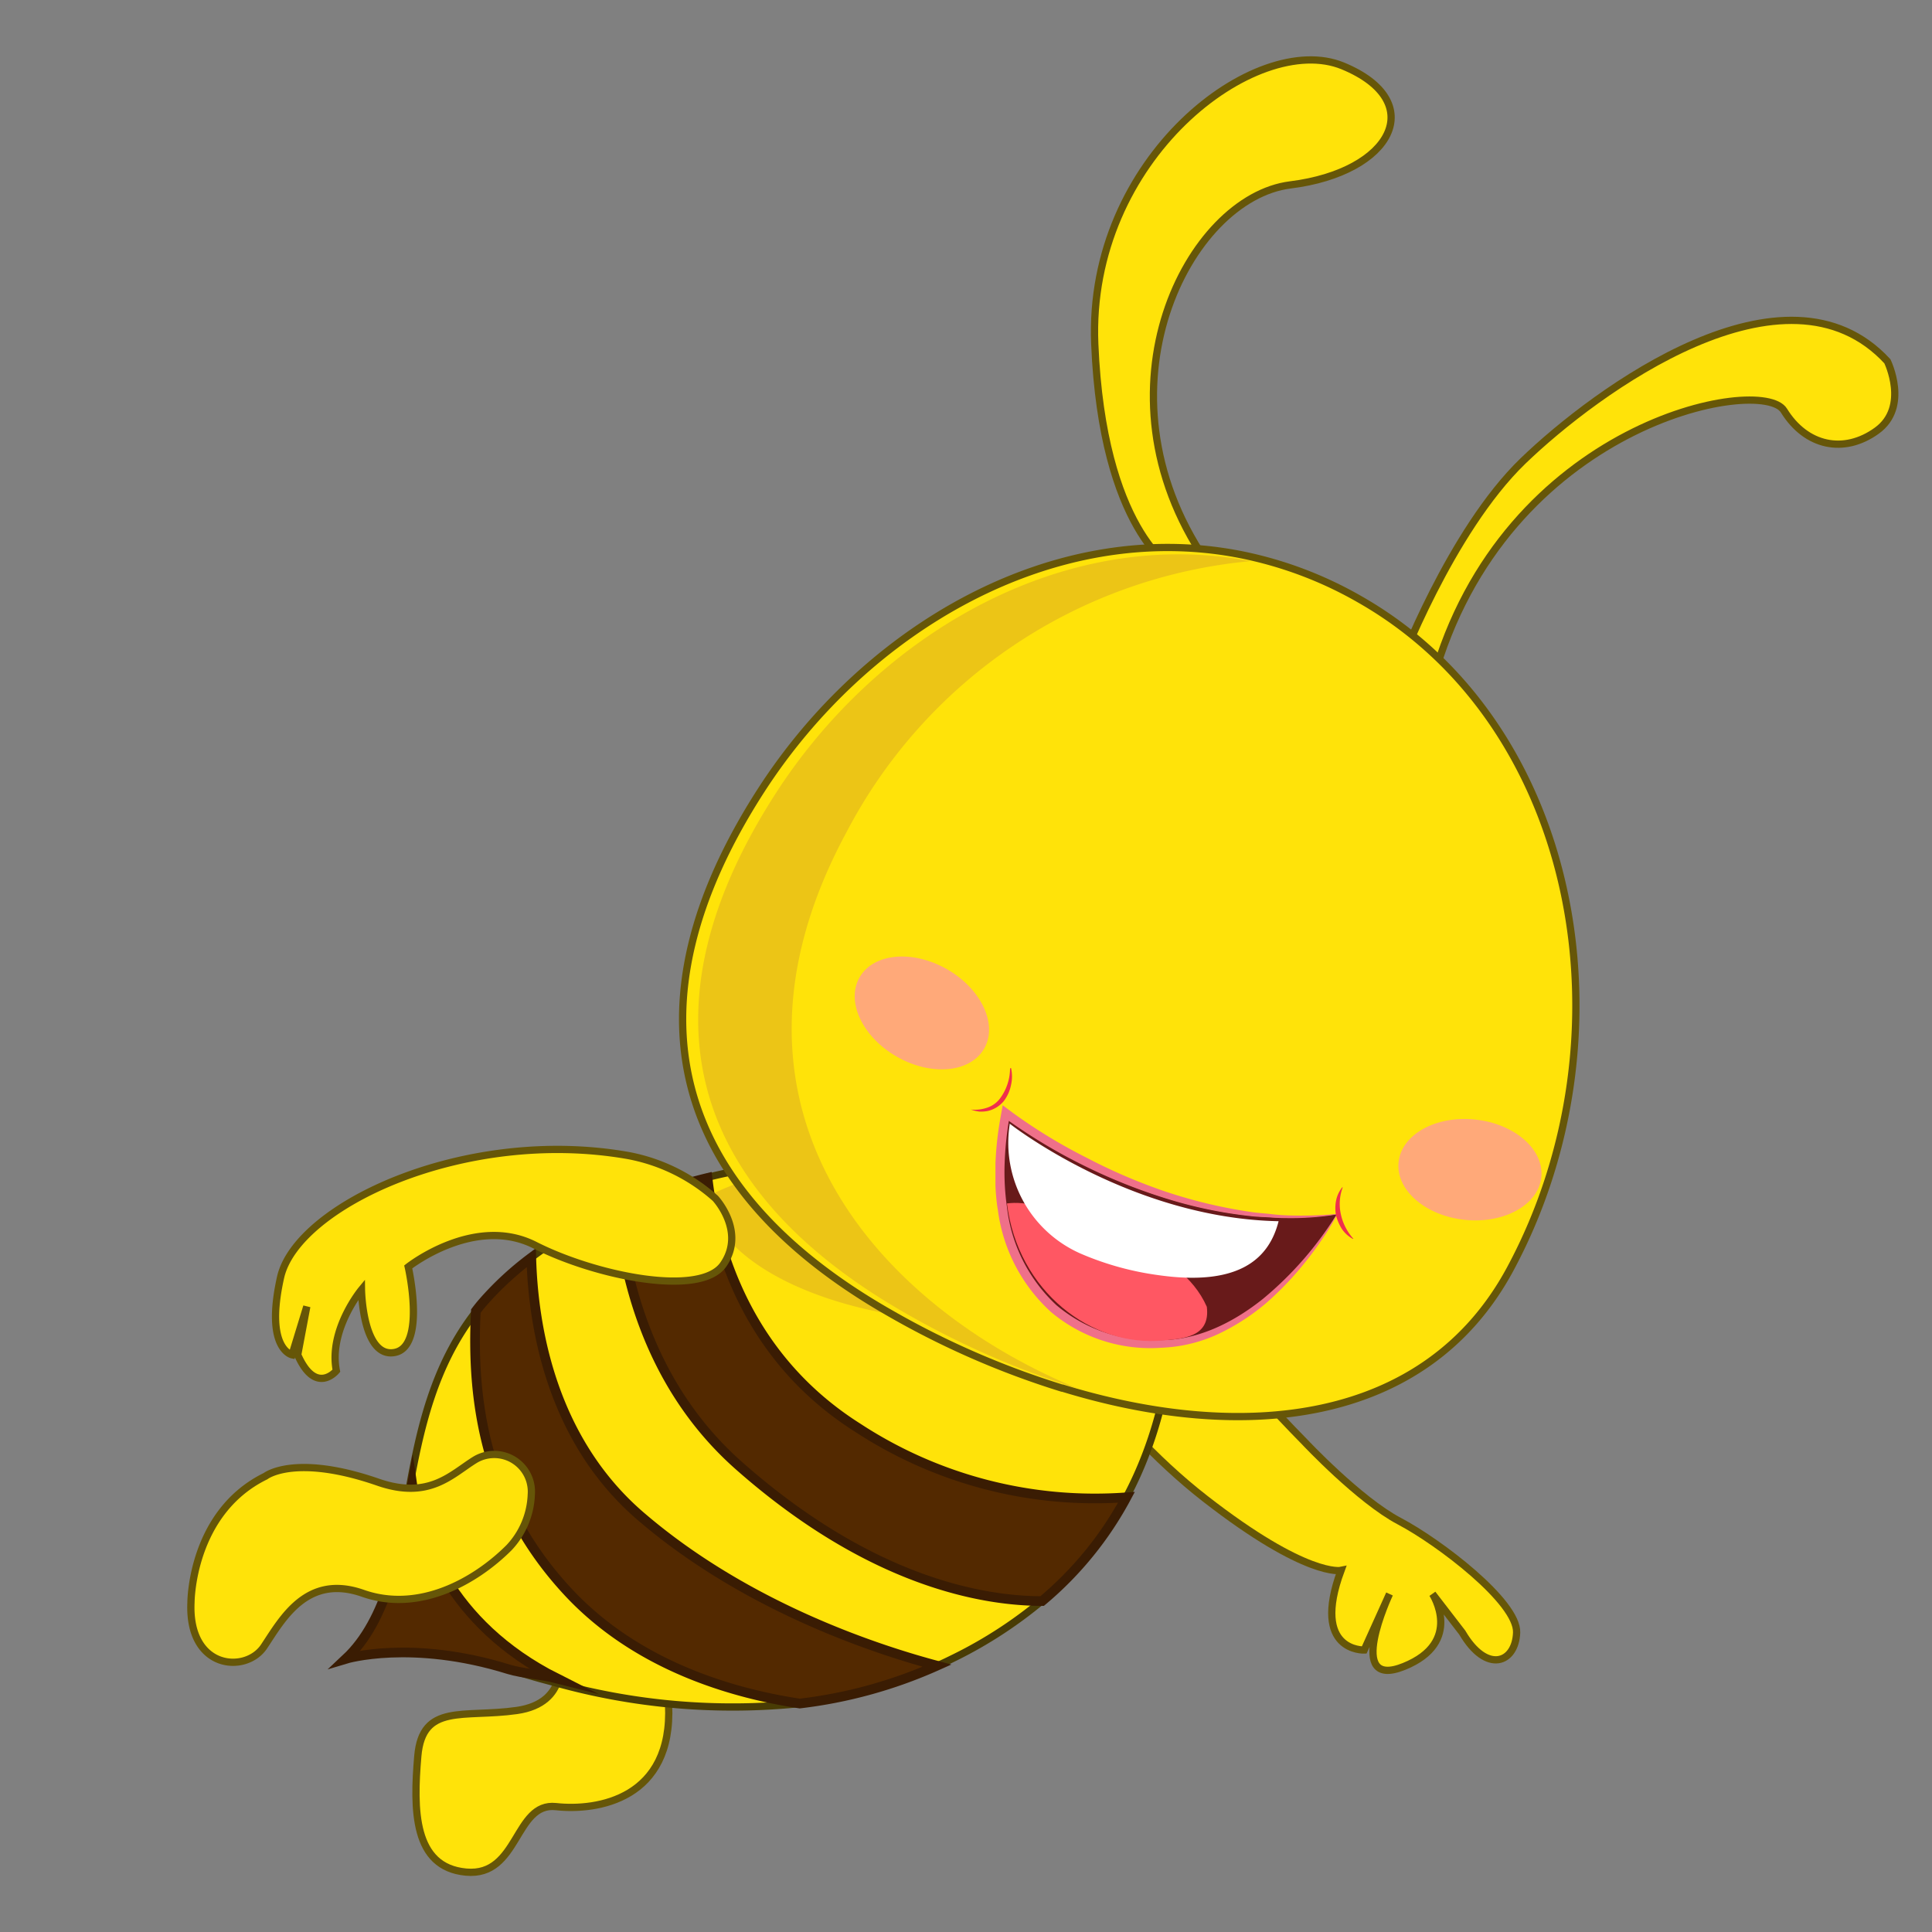 <svg id="b05b72ae-90cc-413c-aace-36ef64d6eec8" data-name="Layer 1" xmlns="http://www.w3.org/2000/svg" width="200" height="200" viewBox="0 0 200 200">
  <rect x="0" y="0" width="200" height="200" fill="#808080" stroke="none"/>
  <defs>
    <style>
      .a38c0374-2dd9-4244-9986-419405d14feb, .b84e9531-bfa3-4d14-8236-76c8bf5891c6 {
        fill: #ffe309;
        stroke-width: 0.75px;
      }

      .a38c0374-2dd9-4244-9986-419405d14feb {
        stroke: #665608;
      }

      .a38c0374-2dd9-4244-9986-419405d14feb, .a9c33aec-7b58-4c29-84b3-2b5ffe8197a0, .b84e9531-bfa3-4d14-8236-76c8bf5891c6 {
        stroke-miterlimit: 10;
      }

      .b84e9531-bfa3-4d14-8236-76c8bf5891c6 {
        stroke: #493c05;
      }

      .bb6d5474-8c5d-40f6-b2a9-b5d5d744d6f3 {
        fill: #ecc516;
      }

      .a9c33aec-7b58-4c29-84b3-2b5ffe8197a0 {
        fill: #532900;
        stroke: #3a1c03;
      }

      .e39f2b4a-11d1-41af-b8bf-901ec5f960b3 {
        fill: #681a1a;
      }

      .b6ec6214-ac31-4742-b6ea-b7bf3ec13932 {
        fill: #ef7089;
      }

      .a40af52d-556e-4cbb-b378-e07863b44729 {
        fill: #ff5763;
      }

      .b39ab95e-239a-43d1-88a5-2f9a61d3c5a6 {
        fill: #fff;
      }

      .af7caf72-12e3-478c-a47c-5090cc8ccfda {
        fill: #ef304c;
      }

      .e91571ca-4fac-4e35-88e3-585d60643243 {
        fill: #ffa979;
      }
    </style>
  </defs>
  <g>
    <path class="a38c0374-2dd9-4244-9986-419405d14feb" d="M57.9,171.4s1.1,4.89-4.41,5.67-9.77-.78-10.24,4.73-.48,11.5,5,12,5-7.25,9.3-6.78,12.13-.79,11.66-10.56S57.9,171.4,57.9,171.4Z"/>
    <g>
      <path class="a38c0374-2dd9-4244-9986-419405d14feb" d="M122.2,131.06s-1.3,3.82,12.87,18.22c0,0,5.63,6,9.79,8.19S157.11,165.84,157,169s-3.1,4.33-5.63,0L148.29,165s3.26,5-2.95,7.51-1.5-7.5-1.5-7.5l-2.62,5.8s-5.52.21-2.4-8.24c0,0-3.54.77-14.08-7.44S107,134.91,107,134.91Z"/>
      <path class="b84e9531-bfa3-4d14-8236-76c8bf5891c6" d="M121.7,135.26c-.47,7.55-2.1,14.1-5.09,19.7a36.26,36.26,0,0,1-8.73,10.74h0a45.65,45.65,0,0,1-9,5.86c-.61.3-1.22.6-1.84.87a48.7,48.7,0,0,1-14.21,3.92,68.26,68.26,0,0,1-25.65-2.24c-1.64-.42-3.14-.88-4.48-1.3-10.08-3.14-16.86-1.09-16.86-1.09,4.26-4,5.2-10.42,6.47-17.32,1.14-6.3,2.54-13,7-18.68.22-.29.45-.58.71-.88A32.39,32.39,0,0,1,55,130.19,42.76,42.76,0,0,1,63.89,125l.25-.11a57.61,57.61,0,0,1,9.08-3,46.13,46.13,0,0,1,5.64-1.08c12-1.26,14.19-10.41,14.19-10.41l28.68,15.44A84.1,84.1,0,0,1,121.7,135.26Z"/>
      <path class="bb6d5474-8c5d-40f6-b2a9-b5d5d744d6f3" d="M121.09,134c-5.15,2.2-11.31,2.92-18.75,2.92-15.42,0-28.06-5.76-29.15-13.08A44.86,44.86,0,0,1,80.85,121a36.27,36.27,0,0,1,4.75-1c10.1-1.16,12-9.6,12-9.6l24.19,14.25C121.88,127.7,121.25,131.23,121.09,134Z"/>
      <path class="a9c33aec-7b58-4c29-84b3-2b5ffe8197a0" d="M57.67,173.76c-1.64-.42-3.63-.53-5-.95-10.08-3.14-16.86-1.09-16.86-1.09,4.26-4,5.58-11.15,6.85-18.05C43.38,158.83,46.39,168.06,57.67,173.76Z"/>
      <path class="a9c33aec-7b58-4c29-84b3-2b5ffe8197a0" d="M116.61,155a36.26,36.26,0,0,1-8.73,10.74h0c-6.09,0-17.72-1.95-31.37-14-8.38-7.4-11.65-17.45-12.6-26.66a57.76,57.76,0,0,1,9.33-3.14c.85,7.26,4.1,18.62,15.57,25.87A44.82,44.82,0,0,0,116.61,155Z"/>
      <path class="a9c33aec-7b58-4c29-84b3-2b5ffe8197a0" d="M97,172.43a48.7,48.7,0,0,1-14.21,3.92c-7-1.06-16.88-3.91-24-11.57-8.69-9.35-10-20-9.53-29.06.22-.29.45-.58.71-.88A32.39,32.39,0,0,1,55,130.19c.19,7.08,2.05,19,11.59,27C77.85,166.76,91.66,171,97,172.43Z"/>
      <g>
        <path class="a38c0374-2dd9-4244-9986-419405d14feb" d="M121.47,58.89s-7.33-4-8.14-23.27S130.06,3.14,139,6.82s5.16,11-5.42,12.32S112.84,40.35,124.8,58C124.8,58,130,71,121.47,58.89Z"/>
        <path class="a38c0374-2dd9-4244-9986-419405d14feb" d="M144.73,69.35S150.11,55,157.67,47.71,184.87,26,195.38,37.4c0,0,2.31,4.72-1.09,7.18s-7.33,1.63-9.62-2.08-29,1.29-36.34,27.91C148.33,70.41,144.17,76.64,144.73,69.35Z"/>
        <g>
          <path class="a38c0374-2dd9-4244-9986-419405d14feb" d="M156.32,131.4c-8.74,16.2-27.73,18-46.32,12.3l-.06,0a87.56,87.56,0,0,1-17.77-7.74c-22.83-13-27.81-31.77-13.37-54.16C89.64,65,109,53.72,128.17,57.36a40.64,40.64,0,0,1,12.62,4.7C163.62,75.08,169.25,107.41,156.32,131.4Z"/>
          <path class="bb6d5474-8c5d-40f6-b2a9-b5d5d744d6f3" d="M111.6,143.75A88.65,88.65,0,0,1,93.84,136C71,123,66,104.33,80.29,82.15c10.75-16.67,30-27.74,49.16-24.06a52.62,52.62,0,0,0-41.79,28C72.09,114.84,91.16,135.35,111.6,143.75Z"/>
          <g>
            <g>
              <g>
                <g>
                  <path class="e39f2b4a-11d1-41af-b8bf-901ec5f960b3" d="M138.41,125.69s-4.34,7.6-11.26,11.23a15.3,15.3,0,0,1-6.08,1.85c-8.15.67-15.54-3.91-16.93-13.79,0-.22-.06-.43-.09-.65a30.33,30.33,0,0,1,.32-8.44s12.85,9.83,28.26,10.15A34.3,34.3,0,0,0,138.41,125.69Z"/>
                  <path class="b6ec6214-ac31-4742-b6ea-b7bf3ec13932" d="M138.45,125.66a22,22,0,0,1-1.54,2.56c-.55.81-1.12,1.61-1.74,2.37a32.43,32.43,0,0,1-4.08,4.29,22.6,22.6,0,0,1-5,3.23,15.38,15.38,0,0,1-5.89,1.41,16,16,0,0,1-11.4-3.7,17.27,17.27,0,0,1-5.52-10.72l0,.07a21.63,21.63,0,0,1-.23-2.42c0-.79,0-1.57,0-2.35a34.27,34.27,0,0,1,.51-4.65l.24-1.33,1.09.81a55,55,0,0,0,7.6,4.62,57.27,57.27,0,0,0,8.22,3.52,50.89,50.89,0,0,0,8.71,2.08c.74.12,1.49.15,2.23.24s1.5.13,2.25.14A39.26,39.26,0,0,0,138.45,125.66Zm-.08.06a28.5,28.5,0,0,1-4.48.38c-.75,0-1.51,0-2.26-.06s-1.52-.06-2.27-.16A45.51,45.51,0,0,1,120.5,124a57.62,57.62,0,0,1-8.4-3.39,56.18,56.18,0,0,1-7.78-4.66l.14-.06a34.42,34.42,0,0,0-.46,4.53,25.39,25.39,0,0,0,.24,4.53h0a16.41,16.41,0,0,0,5.13,10.17,15.47,15.47,0,0,0,10.77,3.61c3.93,0,7.6-1.87,10.61-4.28A36.05,36.05,0,0,0,138.37,125.72Z"/>
                </g>
                <path class="a40af52d-556e-4cbb-b378-e07863b44729" d="M124.93,135.28c.39,3.17-2.5,3.29-4.49,3.48-7.41.74-15.09-5.07-16.2-14.18,1.87-.25,4.68.26,8.64,3C112.88,127.62,122.12,128.9,124.93,135.28Z"/>
                <path class="b39ab95e-239a-43d1-88a5-2f9a61d3c5a6" d="M119.9,132a30.62,30.62,0,0,1-7.9-2.17,12.52,12.52,0,0,1-7.48-13.41v-.1s12.43,9.79,27.84,10.1C131.41,130.16,128.45,133.22,119.9,132Z"/>
              </g>
              <path class="af7caf72-12e3-478c-a47c-5090cc8ccfda" d="M104.66,110.55a3.92,3.92,0,0,1,0,1.77,4.06,4.06,0,0,1-.76,1.68,3.07,3.07,0,0,1-1.61,1,3.61,3.61,0,0,1-.92.07,4.25,4.25,0,0,1-.87-.21v0a4,4,0,0,0,1.65-.18,2.73,2.73,0,0,0,1.35-.94,5.27,5.27,0,0,0,1.06-3.13Z"/>
              <path class="af7caf72-12e3-478c-a47c-5090cc8ccfda" d="M140.05,128.25a3.22,3.22,0,0,1-1.12-1,5,5,0,0,1-.62-1.41,4,4,0,0,1,0-1.55,3.13,3.13,0,0,1,.64-1.38H139a4.91,4.91,0,0,0-.19,2.81,5.49,5.49,0,0,0,1.29,2.51Z"/>
            </g>
            <ellipse class="e91571ca-4fac-4e35-88e3-585d60643243" cx="95.43" cy="104.85" rx="5.22" ry="7.43" transform="translate(-42.93 135.78) rotate(-60.29)"/>
            <ellipse class="e91571ca-4fac-4e35-88e3-585d60643243" cx="152.15" cy="121.08" rx="5.22" ry="7.43" transform="translate(15.75 259.65) rotate(-83.96)"/>
          </g>
        </g>
      </g>
      <path class="a38c0374-2dd9-4244-9986-419405d14feb" d="M74.05,124.05s3.19,3.42.83,6.85-13.24,1.18-19.5-2-13.12,2.25-13.12,2.25,1.89,8.27-1.42,8.86-3.42-6.5-3.42-6.5-3.43,4.14-2.6,8.39c0,0-2.13,2.6-4-1.65l.94-5-1.53,5s-2.84-.59-1.19-8,19-15.6,35.93-12.64A18.69,18.69,0,0,1,74.05,124.05Z"/>
      <path class="a38c0374-2dd9-4244-9986-419405d14feb" d="M49.17,151.12A3.85,3.85,0,0,1,55,154.7a8.47,8.47,0,0,1-2.3,5.51c-3.47,3.47-9.3,6.78-15.13,4.73s-8.35,2.68-10.24,5.51-7.88,2.37-7.56-4.57c0,0,0-9.29,7.72-13.07,0,0,3-2.37,11.66.63C44.45,155.27,46.74,152.62,49.17,151.12Z"/>
    </g>
  </g>
</svg>
